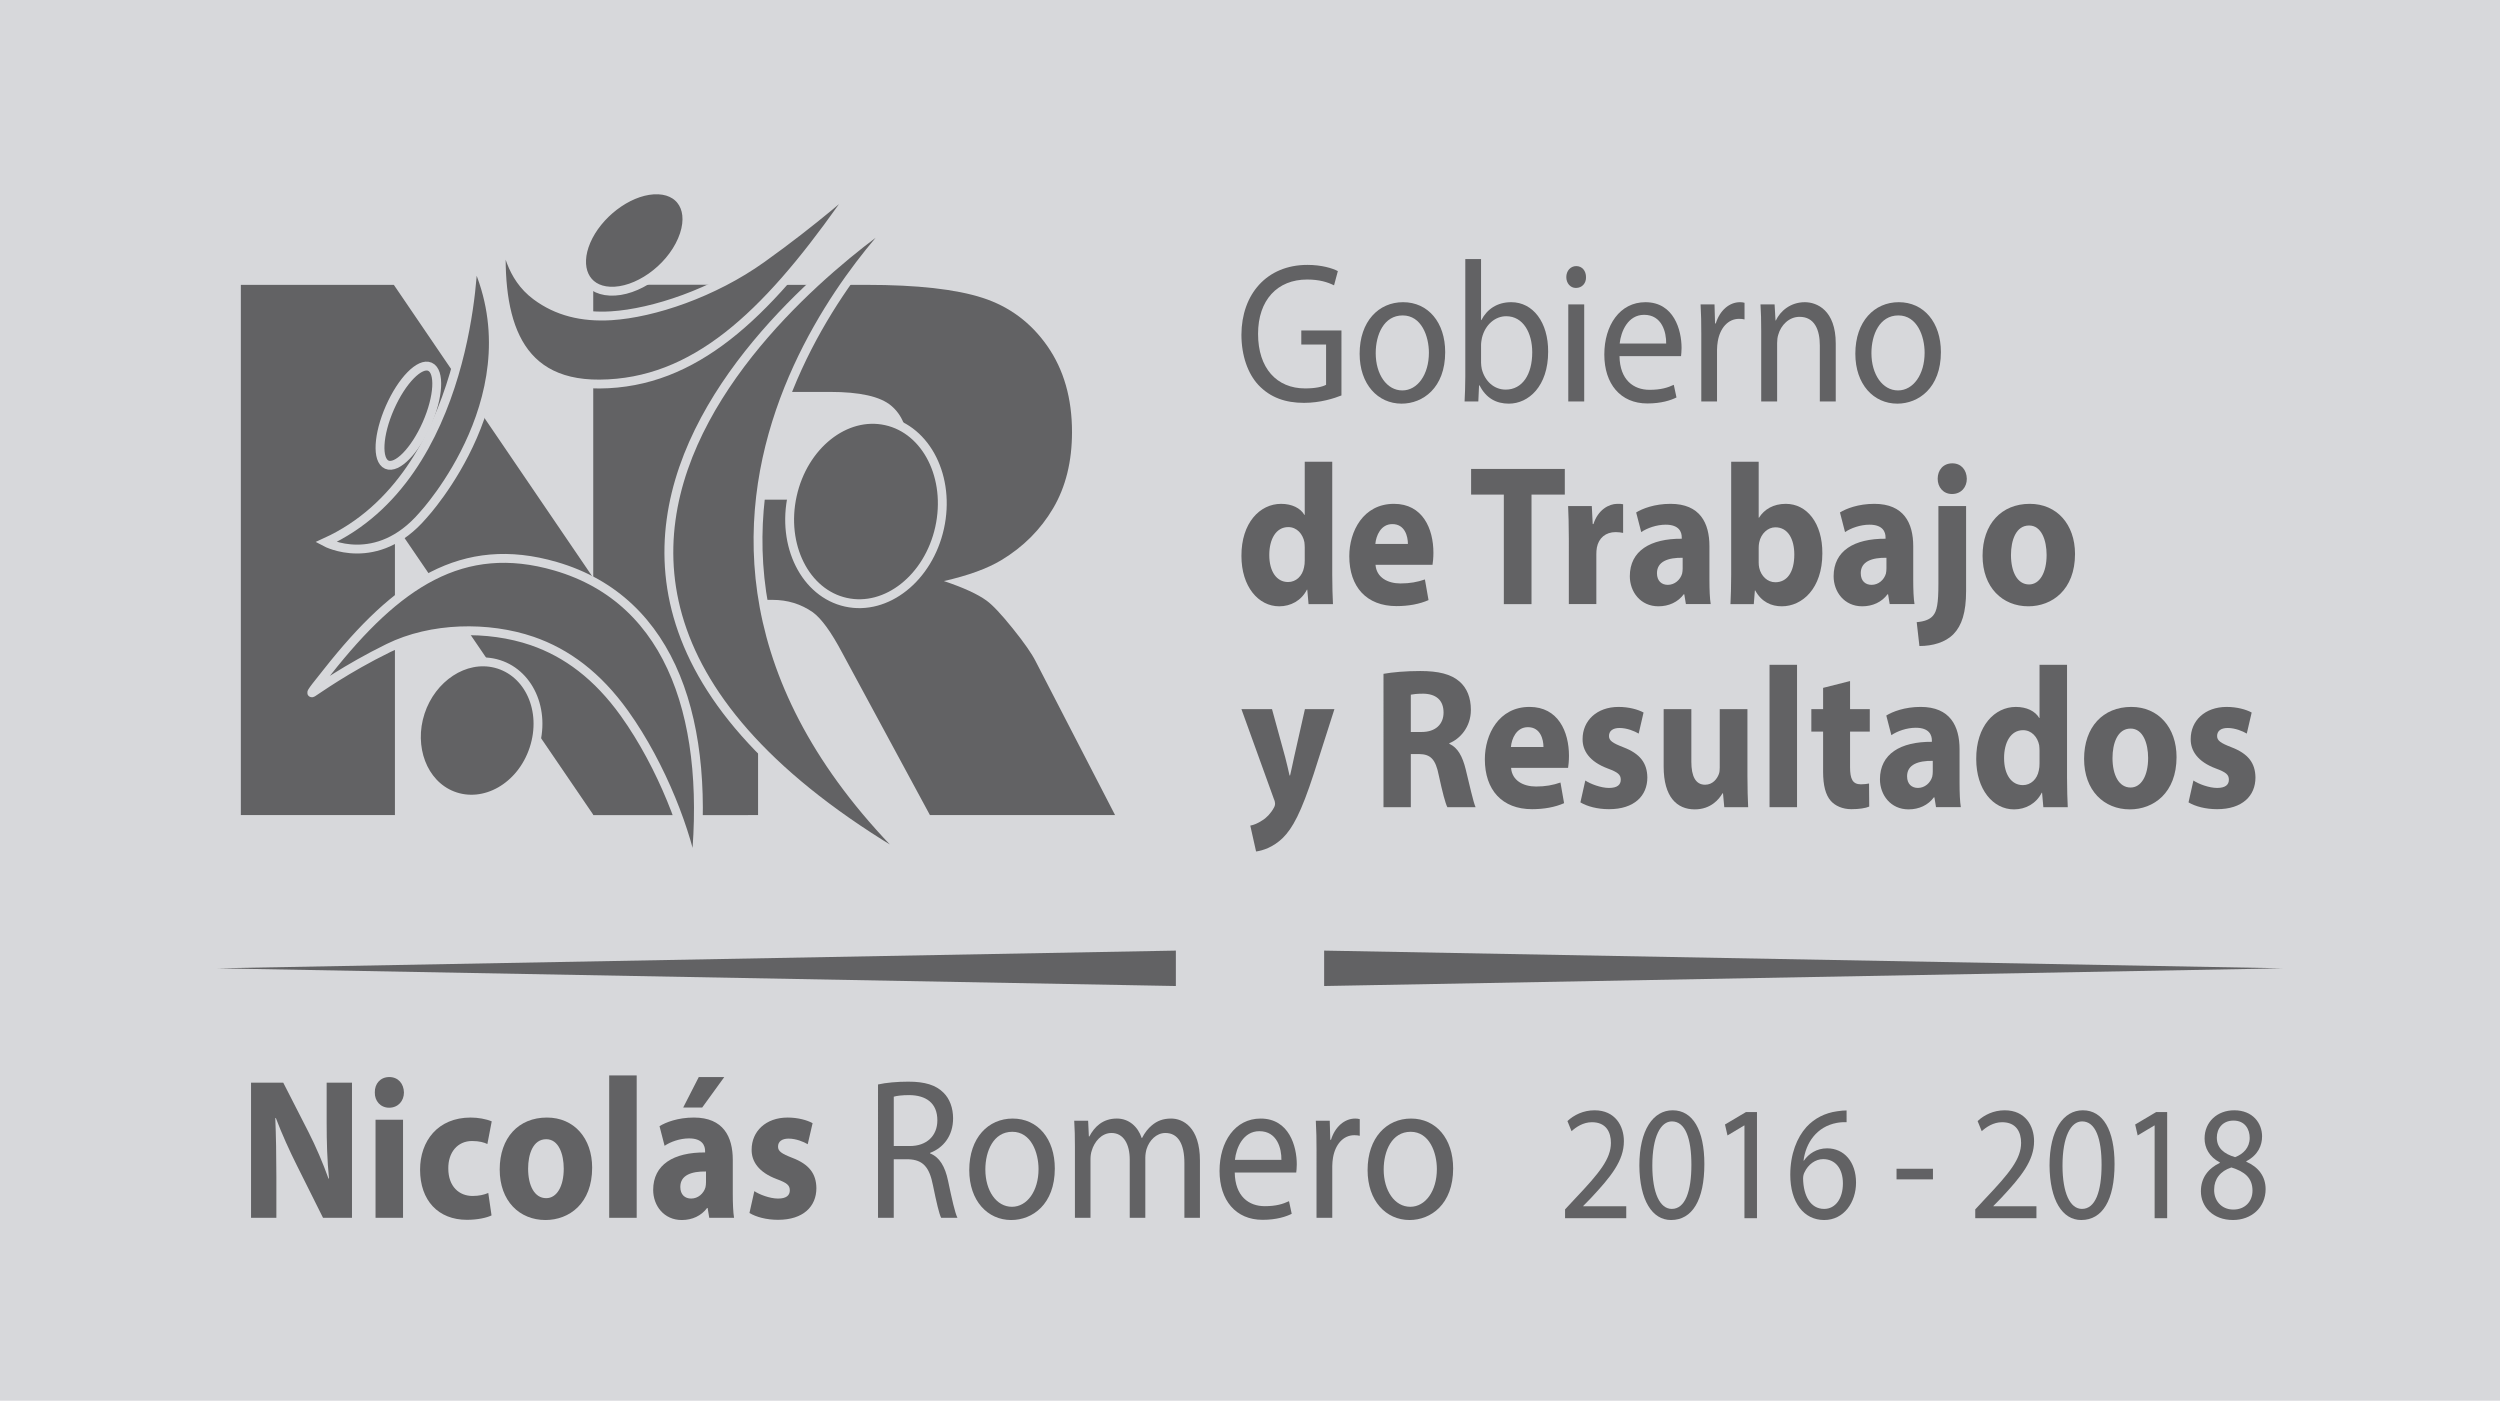 <?xml version="1.0" encoding="utf-8"?>
<!-- Generator: Adobe Illustrator 17.0.0, SVG Export Plug-In . SVG Version: 6.00 Build 0)  -->
<!DOCTYPE svg PUBLIC "-//W3C//DTD SVG 1.1//EN" "http://www.w3.org/Graphics/SVG/1.1/DTD/svg11.dtd">
<svg version="1.1" xmlns="http://www.w3.org/2000/svg" xmlns:xlink="http://www.w3.org/1999/xlink" x="0px" y="0px" width="282px"
	 height="158px" viewBox="0 0 282 158" enable-background="new 0 0 282 158" xml:space="preserve">
<g id="Fondo">
	<rect fill="#D7D8DB" width="282" height="158"/>
</g>
<g id="Logo">
	<g>
		<g>
			<g>
				<path fill="#626264" d="M27.167,32.132h17.258l22.521,33.09v-33.09h17.421v59.811H66.946L44.547,59.102v32.841h-17.38V32.132z"
					/>
			</g>
			<g>
				<path fill="#626264" d="M66.944,91.943V32.132h30.803c5.712,0,10.077,0.489,13.097,1.468c3.019,0.979,5.453,2.795,7.303,5.446
					c1.849,2.652,2.775,5.882,2.775,9.69c0,3.318-0.708,6.181-2.123,8.588c-1.415,2.407-3.362,4.359-5.838,5.854
					c-1.578,0.953-3.742,1.741-6.491,2.366c2.201,0.736,3.806,1.471,4.812,2.205c0.679,0.49,1.664,1.538,2.956,3.144
					c1.291,1.607,2.154,2.845,2.589,3.716l8.951,17.331h-20.884l-9.879-18.278c-1.251-2.366-2.366-3.903-3.345-4.61
					c-1.333-0.924-2.843-1.387-4.529-1.387h-1.632v24.275H66.944z M85.508,56.366H93.3c0.843,0,2.475-0.272,4.896-0.816
					c1.224-0.245,2.224-0.87,2.999-1.877c0.775-1.006,1.162-2.162,1.162-3.468c0-1.93-0.611-3.413-1.836-4.447
					c-1.224-1.033-3.523-1.55-6.895-1.55h-8.119V56.366z"/>
			</g>
		</g>
		<polygon fill="#626264" points="132.637,107.228 132.637,111.223 24.5,109.225 		"/>
		<polygon fill="#626264" points="149.363,111.223 149.363,107.228 257.5,109.225 		"/>
		<g>
			<g>
				<path fill="#626264" d="M28.317,137.37v-15.246h3.633l2.856,5.588c0.816,1.605,1.632,3.505,2.244,5.224h0.061
					c-0.204-2.013-0.265-4.071-0.265-6.356v-4.456h2.858v15.246h-3.266l-2.938-5.882c-0.816-1.628-1.714-3.596-2.387-5.384
					l-0.061,0.023c0.081,2.013,0.122,4.162,0.122,6.651v4.591H28.317z"/>
				<path fill="#626264" d="M45.565,123.232c0,0.95-0.652,1.719-1.673,1.719c-0.98,0-1.634-0.769-1.613-1.719
					c-0.021-0.995,0.633-1.741,1.632-1.741C44.912,121.49,45.545,122.236,45.565,123.232z M42.361,137.37v-11.062h3.102v11.062
					H42.361z"/>
				<path fill="#626264" d="M55.445,137.098c-0.551,0.272-1.592,0.498-2.776,0.498c-3.224,0-5.285-2.172-5.285-5.654
					c0-3.236,2-5.882,5.714-5.882c0.816,0,1.714,0.157,2.368,0.429l-0.49,2.558c-0.368-0.182-0.919-0.34-1.735-0.34
					c-1.632,0-2.694,1.29-2.673,3.099c0,2.036,1.224,3.099,2.734,3.099c0.734,0,1.306-0.136,1.775-0.339L55.445,137.098z"/>
				<path fill="#626264" d="M66.795,131.714c0,4.049-2.593,5.904-5.266,5.904c-2.917,0-5.163-2.126-5.163-5.7
					c0-3.574,2.122-5.858,5.327-5.858C64.754,126.06,66.795,128.39,66.795,131.714z M59.571,131.827c0,1.901,0.713,3.326,2.04,3.326
					c1.203,0,1.979-1.335,1.979-3.326c0-1.65-0.572-3.324-1.979-3.324C60.122,128.503,59.571,130.199,59.571,131.827z"/>
				<path fill="#626264" d="M68.717,121.308h3.102v16.061h-3.102V121.308z"/>
				<path fill="#626264" d="M80.004,137.37l-0.183-1.109H79.76c-0.654,0.882-1.674,1.357-2.858,1.357
					c-2.019,0-3.224-1.628-3.224-3.392c0-2.873,2.327-4.253,5.857-4.23v-0.159c0-0.589-0.286-1.426-1.815-1.426
					c-1.021,0-2.103,0.385-2.755,0.837l-0.572-2.217c0.694-0.43,2.061-0.972,3.878-0.972c3.326,0,4.387,2.172,4.387,4.773v3.845
					c0,1.063,0.04,2.081,0.143,2.691H80.004z M79.637,132.144c-1.634-0.022-2.898,0.407-2.898,1.741c0,0.882,0.53,1.313,1.224,1.313
					c0.776,0,1.409-0.565,1.613-1.267c0.04-0.181,0.061-0.385,0.061-0.587V132.144z M81.699,121.49l-2.49,3.437h-2.143l1.756-3.437
					H81.699z"/>
				<path fill="#626264" d="M85.09,134.361c0.572,0.385,1.756,0.837,2.673,0.837c0.94,0,1.327-0.361,1.327-0.928
					c0-0.565-0.307-0.837-1.47-1.266c-2.061-0.769-2.856-2.014-2.836-3.326c0-2.058,1.591-3.619,4.061-3.619
					c1.163,0,2.204,0.294,2.816,0.633l-0.551,2.376c-0.45-0.272-1.306-0.633-2.164-0.633c-0.755,0-1.184,0.339-1.184,0.904
					c0,0.52,0.389,0.791,1.613,1.267c1.897,0.724,2.694,1.787,2.713,3.415c0,2.058-1.468,3.574-4.326,3.574
					c-1.306,0-2.469-0.317-3.224-0.769L85.09,134.361z"/>
			</g>
			<g>
				<path fill="#626264" d="M99.041,122.327c0.898-0.204,2.184-0.317,3.408-0.317c1.897,0,3.122,0.385,3.979,1.245
					c0.694,0.678,1.081,1.719,1.081,2.895c0,2.013-1.142,3.348-2.591,3.89v0.069c1.06,0.407,1.693,1.492,2.021,3.076
					c0.448,2.126,0.775,3.596,1.06,4.185h-1.836c-0.225-0.43-0.53-1.741-0.919-3.641c-0.408-2.104-1.142-2.895-2.755-2.964h-1.673
					v6.606h-1.776V122.327z M100.817,129.272h1.815c1.899,0,3.102-1.154,3.102-2.895c0-1.969-1.285-2.828-3.163-2.85
					c-0.856,0-1.47,0.09-1.754,0.181V129.272z"/>
				<path fill="#626264" d="M118.983,131.805c0,4.049-2.53,5.813-4.917,5.813c-2.673,0-4.734-2.172-4.734-5.632
					c0-3.665,2.162-5.813,4.897-5.813C117.065,126.173,118.983,128.457,118.983,131.805z M111.147,131.918
					c0,2.398,1.245,4.208,3.001,4.208c1.714,0,2.999-1.787,2.999-4.253c0-1.854-0.837-4.207-2.959-4.207
					C112.066,127.666,111.147,129.837,111.147,131.918z"/>
				<path fill="#626264" d="M121.252,129.385c0-1.132-0.019-2.058-0.081-2.963h1.571l0.081,1.763h0.062
					c0.551-1.041,1.468-2.013,3.101-2.013c1.348,0,2.368,0.904,2.797,2.194h0.04c0.307-0.611,0.694-1.085,1.102-1.424
					c0.593-0.498,1.245-0.769,2.183-0.769c1.306,0,3.245,0.95,3.245,4.75v6.447h-1.754v-6.198c0-2.104-0.694-3.371-2.143-3.371
					c-1.02,0-1.817,0.837-2.122,1.81c-0.082,0.272-0.143,0.633-0.143,0.995v6.763h-1.756v-6.56c0-1.741-0.694-3.008-2.061-3.008
					c-1.121,0-1.938,0.995-2.224,1.991c-0.103,0.294-0.143,0.633-0.143,0.972v6.606h-1.756V129.385z"/>
				<path fill="#626264" d="M139.279,132.257c0.04,2.693,1.592,3.8,3.387,3.8c1.285,0,2.061-0.248,2.734-0.565l0.305,1.426
					c-0.633,0.317-1.714,0.678-3.285,0.678c-3.04,0-4.856-2.217-4.856-5.519c0-3.302,1.754-5.904,4.632-5.904
					c3.224,0,4.081,3.144,4.081,5.158c0,0.407-0.04,0.724-0.061,0.927H139.279z M144.543,130.833
					c0.021-1.267-0.469-3.235-2.489-3.235c-1.815,0-2.612,1.854-2.755,3.235H144.543z"/>
				<path fill="#626264" d="M148.505,129.837c0-1.289-0.02-2.398-0.081-3.415h1.571l0.061,2.148h0.082
					c0.448-1.47,1.53-2.398,2.734-2.398c0.204,0,0.347,0.023,0.509,0.068v1.878c-0.183-0.045-0.366-0.068-0.612-0.068
					c-1.264,0-2.162,1.063-2.408,2.556c-0.04,0.27-0.081,0.587-0.081,0.927v5.836h-1.776V129.837z"/>
				<path fill="#626264" d="M163.915,131.805c0,4.049-2.53,5.813-4.917,5.813c-2.673,0-4.734-2.172-4.734-5.632
					c0-3.665,2.162-5.813,4.897-5.813C161.997,126.173,163.915,128.457,163.915,131.805z M156.079,131.918
					c0,2.398,1.245,4.208,3.001,4.208c1.714,0,2.999-1.787,2.999-4.253c0-1.854-0.837-4.207-2.959-4.207
					S156.079,129.837,156.079,131.918z"/>
			</g>
			<g>
				<path fill="#626264" d="M176.539,137.415v-0.994l1.148-1.235c2.76-2.91,4.008-4.456,4.025-6.261
					c0-1.216-0.533-2.339-2.146-2.339c-0.981,0-1.796,0.552-2.295,1.012l-0.465-1.141c0.747-0.7,1.812-1.216,3.059-1.216
					c2.329,0,3.31,1.769,3.31,3.481c0,2.209-1.448,3.996-3.726,6.428l-0.864,0.884v0.036h4.856v1.345H176.539z"/>
				<path fill="#626264" d="M192.252,131.301c0,4.07-1.363,6.317-3.758,6.317c-2.112,0-3.543-2.192-3.575-6.152
					c0-4.014,1.563-6.225,3.758-6.225C190.955,125.241,192.252,127.488,192.252,131.301z M186.382,131.485
					c0,3.112,0.864,4.88,2.195,4.88c1.497,0,2.212-1.934,2.212-4.99c0-2.947-0.682-4.881-2.195-4.881
					C187.312,126.494,186.382,128.225,186.382,131.485z"/>
				<path fill="#626264" d="M196.773,126.954h-0.034l-1.879,1.124l-0.282-1.235l2.361-1.4h1.248v11.971h-1.414V126.954z"/>
				<path fill="#626264" d="M208.295,126.586c-0.299-0.018-0.681,0-1.097,0.074c-2.295,0.424-3.509,2.283-3.758,4.253h0.049
					c0.516-0.755,1.414-1.381,2.611-1.381c1.913,0,3.261,1.53,3.261,3.869c0,2.191-1.348,4.217-3.593,4.217
					c-2.311,0-3.825-1.99-3.825-5.102c0-2.357,0.765-4.217,1.83-5.396c0.898-0.976,2.095-1.584,3.459-1.769
					c0.431-0.073,0.798-0.091,1.063-0.091V126.586z M207.88,133.492c0-1.713-0.882-2.743-2.229-2.743
					c-0.881,0-1.696,0.607-2.096,1.474c-0.099,0.183-0.166,0.422-0.166,0.717c0.034,1.971,0.849,3.426,2.378,3.426
					C207.032,136.365,207.88,135.204,207.88,133.492z"/>
				<path fill="#626264" d="M218.037,131.835v1.197h-4.108v-1.197H218.037z"/>
				<path fill="#626264" d="M222.808,137.415v-0.994l1.147-1.235c2.76-2.91,4.008-4.456,4.025-6.261
					c0-1.216-0.533-2.339-2.146-2.339c-0.981,0-1.796,0.552-2.295,1.012l-0.465-1.141c0.747-0.7,1.812-1.216,3.059-1.216
					c2.329,0,3.31,1.769,3.31,3.481c0,2.209-1.448,3.996-3.726,6.428l-0.864,0.884v0.036h4.856v1.345H222.808z"/>
				<path fill="#626264" d="M238.521,131.301c0,4.07-1.363,6.317-3.758,6.317c-2.112,0-3.543-2.192-3.575-6.152
					c0-4.014,1.563-6.225,3.758-6.225C237.224,125.241,238.521,127.488,238.521,131.301z M232.651,131.485
					c0,3.112,0.864,4.88,2.195,4.88c1.497,0,2.212-1.934,2.212-4.99c0-2.947-0.682-4.881-2.195-4.881
					C233.581,126.494,232.651,128.225,232.651,131.485z"/>
				<path fill="#626264" d="M243.042,126.954h-0.034l-1.879,1.124l-0.282-1.235l2.361-1.4h1.248v11.971h-1.414V126.954z"/>
				<path fill="#626264" d="M248.261,134.377c0-1.51,0.816-2.578,2.146-3.205l-0.017-0.056c-1.197-0.626-1.713-1.657-1.713-2.689
					c0-1.897,1.448-3.186,3.344-3.186c2.095,0,3.142,1.455,3.142,2.947c0,1.012-0.448,2.099-1.779,2.799v0.056
					c1.346,0.589,2.178,1.639,2.178,3.093c0,2.082-1.613,3.481-3.675,3.481C249.625,137.618,248.261,136.126,248.261,134.377z
					 M254.081,134.303c0-1.455-0.914-2.155-2.378-2.615c-1.263,0.404-1.945,1.326-1.945,2.468c-0.049,1.215,0.782,2.283,2.162,2.283
					C253.234,136.439,254.081,135.536,254.081,134.303z M250.058,128.317c0,1.197,0.815,1.841,2.061,2.211
					c0.932-0.351,1.647-1.086,1.647-2.174c0-0.956-0.515-1.952-1.828-1.952C250.722,126.401,250.058,127.285,250.058,128.317z"/>
			</g>
		</g>
		<g>
			<path fill="#626264" d="M143.482,79.989l1.489,5.429c0.164,0.656,0.368,1.47,0.49,2.058h0.061
				c0.143-0.589,0.307-1.426,0.45-2.058l1.224-5.429h3.327l-2.327,7.283c-1.428,4.389-2.387,6.153-3.509,7.262
				c-1.083,1.04-2.225,1.402-3.001,1.515l-0.653-2.919c0.388-0.068,0.878-0.27,1.347-0.587c0.469-0.272,0.98-0.815,1.285-1.38
				c0.103-0.159,0.164-0.339,0.164-0.498c0-0.113-0.021-0.294-0.143-0.565l-3.653-10.111H143.482z"/>
			<path fill="#626264" d="M156.058,76.008c1.001-0.181,2.49-0.317,4.143-0.317c2.04,0,3.47,0.339,4.448,1.199
				c0.817,0.724,1.266,1.788,1.266,3.19c0,1.945-1.245,3.28-2.429,3.754v0.069c0.959,0.429,1.491,1.448,1.838,2.85
				c0.428,1.719,0.856,3.709,1.122,4.298h-3.183c-0.225-0.43-0.551-1.674-0.959-3.552c-0.368-1.9-0.959-2.42-2.225-2.443h-0.938
				v5.995h-3.083V76.008z M159.14,82.568h1.224c1.55,0,2.469-0.86,2.469-2.195c0-1.402-0.858-2.103-2.286-2.126
				c-0.755,0-1.184,0.068-1.407,0.113V82.568z"/>
			<path fill="#626264" d="M170.45,86.616c0.103,1.426,1.367,2.104,2.816,2.104c1.062,0,1.918-0.159,2.755-0.452l0.408,2.33
				c-1.02,0.452-2.265,0.678-3.611,0.678c-3.388,0-5.327-2.172-5.327-5.632c0-2.804,1.571-5.904,5.041-5.904
				c3.224,0,4.448,2.782,4.448,5.519c0,0.589-0.061,1.109-0.101,1.357H170.45z M174.103,84.264c0-0.837-0.326-2.239-1.754-2.239
				c-1.306,0-1.838,1.311-1.919,2.239H174.103z"/>
			<path fill="#626264" d="M178.822,88.042c0.572,0.385,1.756,0.837,2.673,0.837c0.94,0,1.327-0.361,1.327-0.928
				c0-0.565-0.307-0.837-1.47-1.266c-2.061-0.769-2.856-2.014-2.836-3.326c0-2.058,1.591-3.619,4.061-3.619
				c1.163,0,2.204,0.294,2.816,0.633l-0.551,2.376c-0.45-0.272-1.306-0.633-2.164-0.633c-0.755,0-1.184,0.339-1.184,0.904
				c0,0.52,0.389,0.791,1.613,1.267c1.897,0.724,2.694,1.787,2.713,3.415c0,2.058-1.468,3.574-4.326,3.574
				c-1.306,0-2.469-0.317-3.224-0.769L178.822,88.042z"/>
			<path fill="#626264" d="M197.11,87.498c0,1.448,0.04,2.624,0.082,3.552h-2.694l-0.143-1.561h-0.061
				c-0.387,0.678-1.327,1.809-3.123,1.809c-2.019,0-3.51-1.402-3.51-4.817v-6.492h3.123v5.949c0,1.606,0.469,2.58,1.55,2.58
				c0.858,0,1.348-0.656,1.552-1.199c0.082-0.204,0.101-0.476,0.101-0.746v-6.583h3.123V87.498z"/>
			<path fill="#626264" d="M199.604,74.99h3.102v16.06h-3.102V74.99z"/>
			<path fill="#626264" d="M208.686,76.822v3.167h2.225v2.533h-2.225v4.004c0,1.335,0.286,1.945,1.225,1.945
				c0.387,0,0.694-0.045,0.917-0.091l0.021,2.602c-0.408,0.181-1.142,0.294-2.021,0.294c-0.999,0-1.836-0.385-2.326-0.95
				c-0.571-0.656-0.856-1.719-0.856-3.28v-4.524h-1.327v-2.533h1.327v-2.398L208.686,76.822z"/>
			<path fill="#626264" d="M218.384,91.05l-0.183-1.109h-0.061c-0.654,0.882-1.674,1.357-2.858,1.357
				c-2.019,0-3.224-1.628-3.224-3.392c0-2.873,2.327-4.253,5.857-4.23v-0.159c0-0.589-0.286-1.426-1.815-1.426
				c-1.021,0-2.103,0.385-2.755,0.837l-0.572-2.217c0.694-0.429,2.061-0.972,3.878-0.972c3.326,0,4.387,2.172,4.387,4.773v3.845
				c0,1.063,0.04,2.081,0.143,2.691H218.384z M218.017,85.824c-1.634-0.022-2.898,0.407-2.898,1.741c0,0.882,0.53,1.313,1.224,1.313
				c0.776,0,1.409-0.565,1.613-1.267c0.04-0.181,0.061-0.385,0.061-0.587V85.824z"/>
			<path fill="#626264" d="M233.162,74.99v12.758c0,1.244,0.042,2.556,0.082,3.302h-2.755l-0.143-1.628h-0.04
				c-0.633,1.244-1.838,1.877-3.123,1.877c-2.366,0-4.265-2.239-4.265-5.676c-0.021-3.734,2.082-5.882,4.469-5.882
				c1.224,0,2.183,0.475,2.633,1.244h0.04V74.99H233.162z M230.06,84.671c0-0.181-0.02-0.429-0.04-0.611
				c-0.183-0.927-0.858-1.696-1.817-1.696c-1.407,0-2.143,1.402-2.143,3.144c0,1.878,0.837,3.054,2.123,3.054
				c0.898,0,1.611-0.678,1.795-1.65c0.062-0.25,0.082-0.498,0.082-0.793V84.671z"/>
			<path fill="#626264" d="M245.514,85.394c0,4.049-2.593,5.904-5.266,5.904c-2.917,0-5.163-2.126-5.163-5.7
				s2.122-5.858,5.327-5.858C243.473,79.74,245.514,82.07,245.514,85.394z M238.29,85.507c0,1.901,0.713,3.326,2.04,3.326
				c1.203,0,1.979-1.335,1.979-3.326c0-1.65-0.572-3.324-1.979-3.324C238.841,82.183,238.29,83.879,238.29,85.507z"/>
			<path fill="#626264" d="M247.417,88.042c0.572,0.385,1.756,0.837,2.673,0.837c0.94,0,1.327-0.361,1.327-0.928
				c0-0.565-0.307-0.837-1.47-1.266c-2.061-0.769-2.856-2.014-2.836-3.326c0-2.058,1.591-3.619,4.061-3.619
				c1.163,0,2.204,0.294,2.816,0.633l-0.551,2.376c-0.45-0.272-1.306-0.633-2.164-0.633c-0.755,0-1.184,0.339-1.184,0.904
				c0,0.52,0.389,0.791,1.613,1.267c1.897,0.724,2.694,1.787,2.713,3.415c0,2.058-1.468,3.574-4.326,3.574
				c-1.306,0-2.469-0.317-3.224-0.769L247.417,88.042z"/>
		</g>
		<g>
			<path fill="#626264" d="M150.277,52.083v12.758c0,1.244,0.042,2.556,0.082,3.302h-2.755l-0.143-1.628h-0.04
				c-0.633,1.244-1.838,1.877-3.123,1.877c-2.366,0-4.264-2.239-4.264-5.676c-0.02-3.734,2.082-5.882,4.468-5.882
				c1.224,0,2.183,0.475,2.633,1.244h0.04v-5.994H150.277z M147.175,61.763c0-0.181-0.02-0.429-0.04-0.611
				c-0.183-0.927-0.858-1.696-1.817-1.696c-1.407,0-2.143,1.402-2.143,3.144c0,1.878,0.837,3.054,2.123,3.054
				c0.898,0,1.611-0.678,1.795-1.65c0.062-0.25,0.082-0.498,0.082-0.793V61.763z"/>
			<path fill="#626264" d="M155.159,63.709c0.103,1.426,1.367,2.104,2.816,2.104c1.062,0,1.918-0.159,2.755-0.452l0.408,2.33
				c-1.02,0.452-2.265,0.678-3.611,0.678c-3.388,0-5.327-2.172-5.327-5.632c0-2.804,1.571-5.904,5.041-5.904
				c3.224,0,4.448,2.782,4.448,5.519c0,0.589-0.061,1.109-0.101,1.357H155.159z M158.812,61.357c0-0.837-0.326-2.239-1.754-2.239
				c-1.306,0-1.838,1.311-1.919,2.239H158.812z"/>
			<path fill="#626264" d="M169.633,55.792h-3.693v-2.895h10.57v2.895h-3.756v12.351h-3.122V55.792z"/>
			<path fill="#626264" d="M176.964,60.724c0-1.63-0.042-2.693-0.082-3.642h2.673l0.103,2.036h0.082
				c0.509-1.606,1.734-2.285,2.693-2.285c0.286,0,0.429,0,0.654,0.045v3.235c-0.225-0.045-0.49-0.091-0.837-0.091
				c-1.142,0-1.918,0.678-2.122,1.741c-0.042,0.226-0.061,0.498-0.061,0.769v5.61h-3.102V60.724z"/>
			<path fill="#626264" d="M190.17,68.143l-0.183-1.109h-0.061c-0.654,0.882-1.674,1.357-2.858,1.357
				c-2.019,0-3.224-1.628-3.224-3.392c0-2.873,2.327-4.253,5.857-4.23v-0.159c0-0.589-0.286-1.426-1.815-1.426
				c-1.021,0-2.103,0.385-2.755,0.837l-0.572-2.217c0.694-0.429,2.061-0.972,3.878-0.972c3.326,0,4.387,2.172,4.387,4.773v3.845
				c0,1.063,0.04,2.081,0.143,2.691H190.17z M189.804,62.917c-1.634-0.022-2.898,0.407-2.898,1.741c0,0.882,0.53,1.313,1.224,1.313
				c0.776,0,1.409-0.565,1.613-1.267c0.04-0.181,0.061-0.385,0.061-0.587V62.917z"/>
			<path fill="#626264" d="M195.195,68.143c0.04-0.724,0.082-2.058,0.082-3.302V52.083h3.102v6.311h0.04
				c0.593-0.95,1.632-1.561,3.02-1.561c2.387,0,4.143,2.194,4.122,5.587c0,3.982-2.285,5.971-4.57,5.971
				c-1.163,0-2.286-0.474-3.001-1.787h-0.04l-0.122,1.539H195.195z M198.379,63.437c0,0.227,0.019,0.43,0.061,0.611
				c0.204,0.928,0.919,1.63,1.815,1.63c1.327,0,2.143-1.132,2.143-3.121c0-1.719-0.694-3.077-2.143-3.077
				c-0.836,0-1.611,0.702-1.815,1.697c-0.042,0.204-0.061,0.407-0.061,0.633V63.437z"/>
			<path fill="#626264" d="M213.158,68.143l-0.183-1.109h-0.061c-0.654,0.882-1.674,1.357-2.858,1.357
				c-2.019,0-3.224-1.628-3.224-3.392c0-2.873,2.327-4.253,5.857-4.23v-0.159c0-0.589-0.286-1.426-1.815-1.426
				c-1.021,0-2.103,0.385-2.755,0.837l-0.572-2.217c0.694-0.429,2.061-0.972,3.878-0.972c3.326,0,4.387,2.172,4.387,4.773v3.845
				c0,1.063,0.04,2.081,0.143,2.691H213.158z M212.791,62.917c-1.634-0.022-2.898,0.407-2.898,1.741c0,0.882,0.53,1.313,1.224,1.313
				c0.776,0,1.409-0.565,1.613-1.267c0.04-0.181,0.061-0.385,0.061-0.587V62.917z"/>
			<path fill="#626264" d="M216.204,70.179c0.816-0.069,1.449-0.272,1.836-0.724c0.45-0.521,0.612-1.404,0.612-3.597v-8.776h3.123
				v9.591c0,2.42-0.49,3.89-1.409,4.841c-0.917,0.95-2.366,1.357-3.857,1.357L216.204,70.179z M221.857,54.005
				c0,0.95-0.633,1.719-1.674,1.719c-0.98,0-1.613-0.769-1.613-1.719c0-0.995,0.633-1.741,1.653-1.741
				C221.224,52.264,221.836,53.01,221.857,54.005z"/>
			<path fill="#626264" d="M234.062,62.487c0,4.049-2.593,5.904-5.266,5.904c-2.917,0-5.163-2.126-5.163-5.7
				c0-3.574,2.122-5.858,5.327-5.858C232.02,56.833,234.062,59.163,234.062,62.487z M226.838,62.6c0,1.901,0.713,3.326,2.04,3.326
				c1.203,0,1.979-1.335,1.979-3.326c0-1.65-0.572-3.324-1.979-3.324C227.389,59.276,226.838,60.972,226.838,62.6z"/>
		</g>
		<g>
			<path fill="#626264" d="M151.318,44.606c-0.795,0.316-2.366,0.837-4.224,0.837c-2.082,0-3.796-0.589-5.144-2.013
				c-1.184-1.267-1.918-3.303-1.918-5.678c0.02-4.547,2.837-7.872,7.449-7.872c1.592,0,2.837,0.384,3.428,0.701l-0.429,1.606
				c-0.734-0.362-1.653-0.656-3.04-0.656c-3.348,0-5.531,2.307-5.531,6.13c0,3.869,2.101,6.153,5.306,6.153
				c1.163,0,1.958-0.182,2.366-0.408V38.86h-2.795v-1.584h4.53V44.606z"/>
			<path fill="#626264" d="M163.017,39.719c0,4.049-2.53,5.813-4.917,5.813c-2.673,0-4.734-2.172-4.734-5.632
				c0-3.665,2.162-5.813,4.897-5.813C161.098,34.087,163.017,36.372,163.017,39.719z M155.18,39.832
				c0,2.398,1.245,4.208,3.001,4.208c1.714,0,2.999-1.787,2.999-4.253c0-1.854-0.837-4.207-2.959-4.207
				C156.099,35.58,155.18,37.752,155.18,39.832z"/>
			<path fill="#626264" d="M165.205,45.284c0.04-0.746,0.081-1.854,0.081-2.828V29.224h1.776V36.1h0.04
				c0.633-1.222,1.775-2.013,3.367-2.013c2.448,0,4.183,2.263,4.162,5.587c0,3.914-2.224,5.858-4.428,5.858
				c-1.428,0-2.572-0.611-3.306-2.058h-0.061l-0.082,1.81H165.205z M167.062,40.895c0,0.25,0.04,0.498,0.081,0.724
				c0.347,1.38,1.388,2.33,2.694,2.33c1.878,0,2.999-1.696,2.999-4.208c0-2.194-1.02-4.071-2.938-4.071
				c-1.224,0-2.366,0.928-2.734,2.443c-0.04,0.226-0.101,0.498-0.101,0.815V40.895z"/>
			<path fill="#626264" d="M178.902,31.259c0.021,0.679-0.429,1.222-1.142,1.222c-0.633,0-1.081-0.543-1.081-1.222
				c0-0.701,0.469-1.244,1.122-1.244C178.473,30.016,178.902,30.558,178.902,31.259z M176.902,45.284V34.336h1.796v10.948H176.902z"
				/>
			<path fill="#626264" d="M182.68,40.172c0.04,2.693,1.592,3.8,3.387,3.8c1.287,0,2.062-0.248,2.736-0.565l0.305,1.426
				c-0.633,0.317-1.714,0.678-3.285,0.678c-3.041,0-4.856-2.217-4.856-5.519s1.754-5.904,4.632-5.904
				c3.224,0,4.082,3.144,4.082,5.158c0,0.407-0.04,0.724-0.061,0.927H182.68z M187.944,38.747c0.021-1.267-0.469-3.235-2.49-3.235
				c-1.815,0-2.612,1.854-2.755,3.235H187.944z"/>
			<path fill="#626264" d="M191.907,37.752c0-1.289-0.019-2.398-0.081-3.416h1.571l0.061,2.149h0.082
				c0.448-1.47,1.53-2.398,2.734-2.398c0.204,0,0.347,0.023,0.509,0.068v1.878c-0.183-0.045-0.366-0.068-0.612-0.068
				c-1.264,0-2.162,1.063-2.408,2.556c-0.04,0.27-0.082,0.587-0.082,0.927v5.836h-1.775V37.752z"/>
			<path fill="#626264" d="M198.664,37.3c0-1.132-0.02-2.058-0.081-2.964h1.591l0.103,1.81h0.04c0.49-1.041,1.634-2.058,3.266-2.058
				c1.367,0,3.489,0.904,3.489,4.66v6.537h-1.796v-6.311c0-1.765-0.591-3.235-2.286-3.235c-1.183,0-2.101,0.927-2.408,2.035
				c-0.081,0.25-0.122,0.589-0.122,0.928v6.582h-1.796V37.3z"/>
			<path fill="#626264" d="M218.933,39.719c0,4.049-2.53,5.813-4.917,5.813c-2.673,0-4.734-2.172-4.734-5.632
				c0-3.665,2.162-5.813,4.897-5.813C217.015,34.087,218.933,36.372,218.933,39.719z M211.097,39.832
				c0,2.398,1.245,4.208,3.001,4.208c1.714,0,2.999-1.787,2.999-4.253c0-1.854-0.837-4.207-2.959-4.207
				C212.016,35.58,211.097,37.752,211.097,39.832z"/>
		</g>
		<g>
			<path fill-rule="evenodd" clip-rule="evenodd" fill="#626264" stroke="#D7D8DB" stroke-miterlimit="10" d="M73.705,21.423
				c3.144-0.2,4.672,2.331,3.242,5.66c-1.43,3.329-5.153,5.907-8.148,5.761c-2.829-0.137-3.957-2.672-2.672-5.665
				C67.413,24.187,70.736,21.612,73.705,21.423L73.705,21.423z M56.646,25.806c-0.598,9.328,1,17.588,10.988,17.515
				c10.703-0.076,18.686-7.739,27.298-19.848c0.893-1.259,2.607-3.546,1.948-3.011c-0.79,0.639-4.894,4.369-10.96,8.699
				c-5.429,3.879-12.216,6.163-16.976,6.458c-3.322,0.199-6.107-0.503-8.458-2.247C57.54,31.181,57.182,27.904,56.646,25.806
				L56.646,25.806z"/>
			<path fill-rule="evenodd" clip-rule="evenodd" fill="#626264" stroke="#D7D8DB" stroke-miterlimit="10" d="M51.038,89.745
				c-3.358-1.311-4.902-5.491-3.624-9.397c1.279-3.906,5.007-6.395,8.504-5.509c3.715,0.942,5.732,5.273,4.31,9.617
				C58.806,88.801,54.605,91.138,51.038,89.745L51.038,89.745z M78.325,98.863c1.986-17.199-2.358-31.122-15.653-34.989
				c-10.507-3.059-17.917,2.002-25.713,11.881c-0.76,0.966-2.17,2.657-1.702,2.37c0.567-0.344,3.722-2.652,8.57-5.033
				c4.839-2.38,11.244-2.489,16.212-0.785c3.895,1.346,7.358,3.919,10.405,8.172C74.717,86.451,77.579,94.159,78.325,98.863
				L78.325,98.863z"/>
			<g>
				<path fill-rule="evenodd" clip-rule="evenodd" fill="#626264" stroke="#D7D8DB" stroke-miterlimit="10" d="M53.382,28.961
					c0,0-0.218,24.696-16.645,32.202c0,0,5.753,3.073,10.988-3.046C47.725,58.117,60.78,44.082,53.382,28.961z"/>
				
					<ellipse transform="matrix(-0.915 -0.403 0.403 -0.915 69.29 108.349)" fill-rule="evenodd" clip-rule="evenodd" fill="#626264" stroke="#D7D8DB" stroke-miterlimit="10" cx="46.035" cy="46.891" rx="2.273" ry="6.036"/>
			</g>
			<g>
				
					<ellipse transform="matrix(0.976 0.216 -0.216 0.976 14.796 -19.759)" fill-rule="evenodd" clip-rule="evenodd" fill="#626264" stroke="#D7D8DB" stroke-miterlimit="10" cx="97.703" cy="57.742" rx="8.51" ry="10.483"/>
				<path fill-rule="evenodd" clip-rule="evenodd" fill="#626264" stroke="#D7D8DB" stroke-miterlimit="10" d="M103.526,97.707
					c-62.508-35.592-1.133-74.044-1.133-74.044S63.65,59.615,103.526,97.707z"/>
			</g>
		</g>
	</g>
</g>
</svg>
